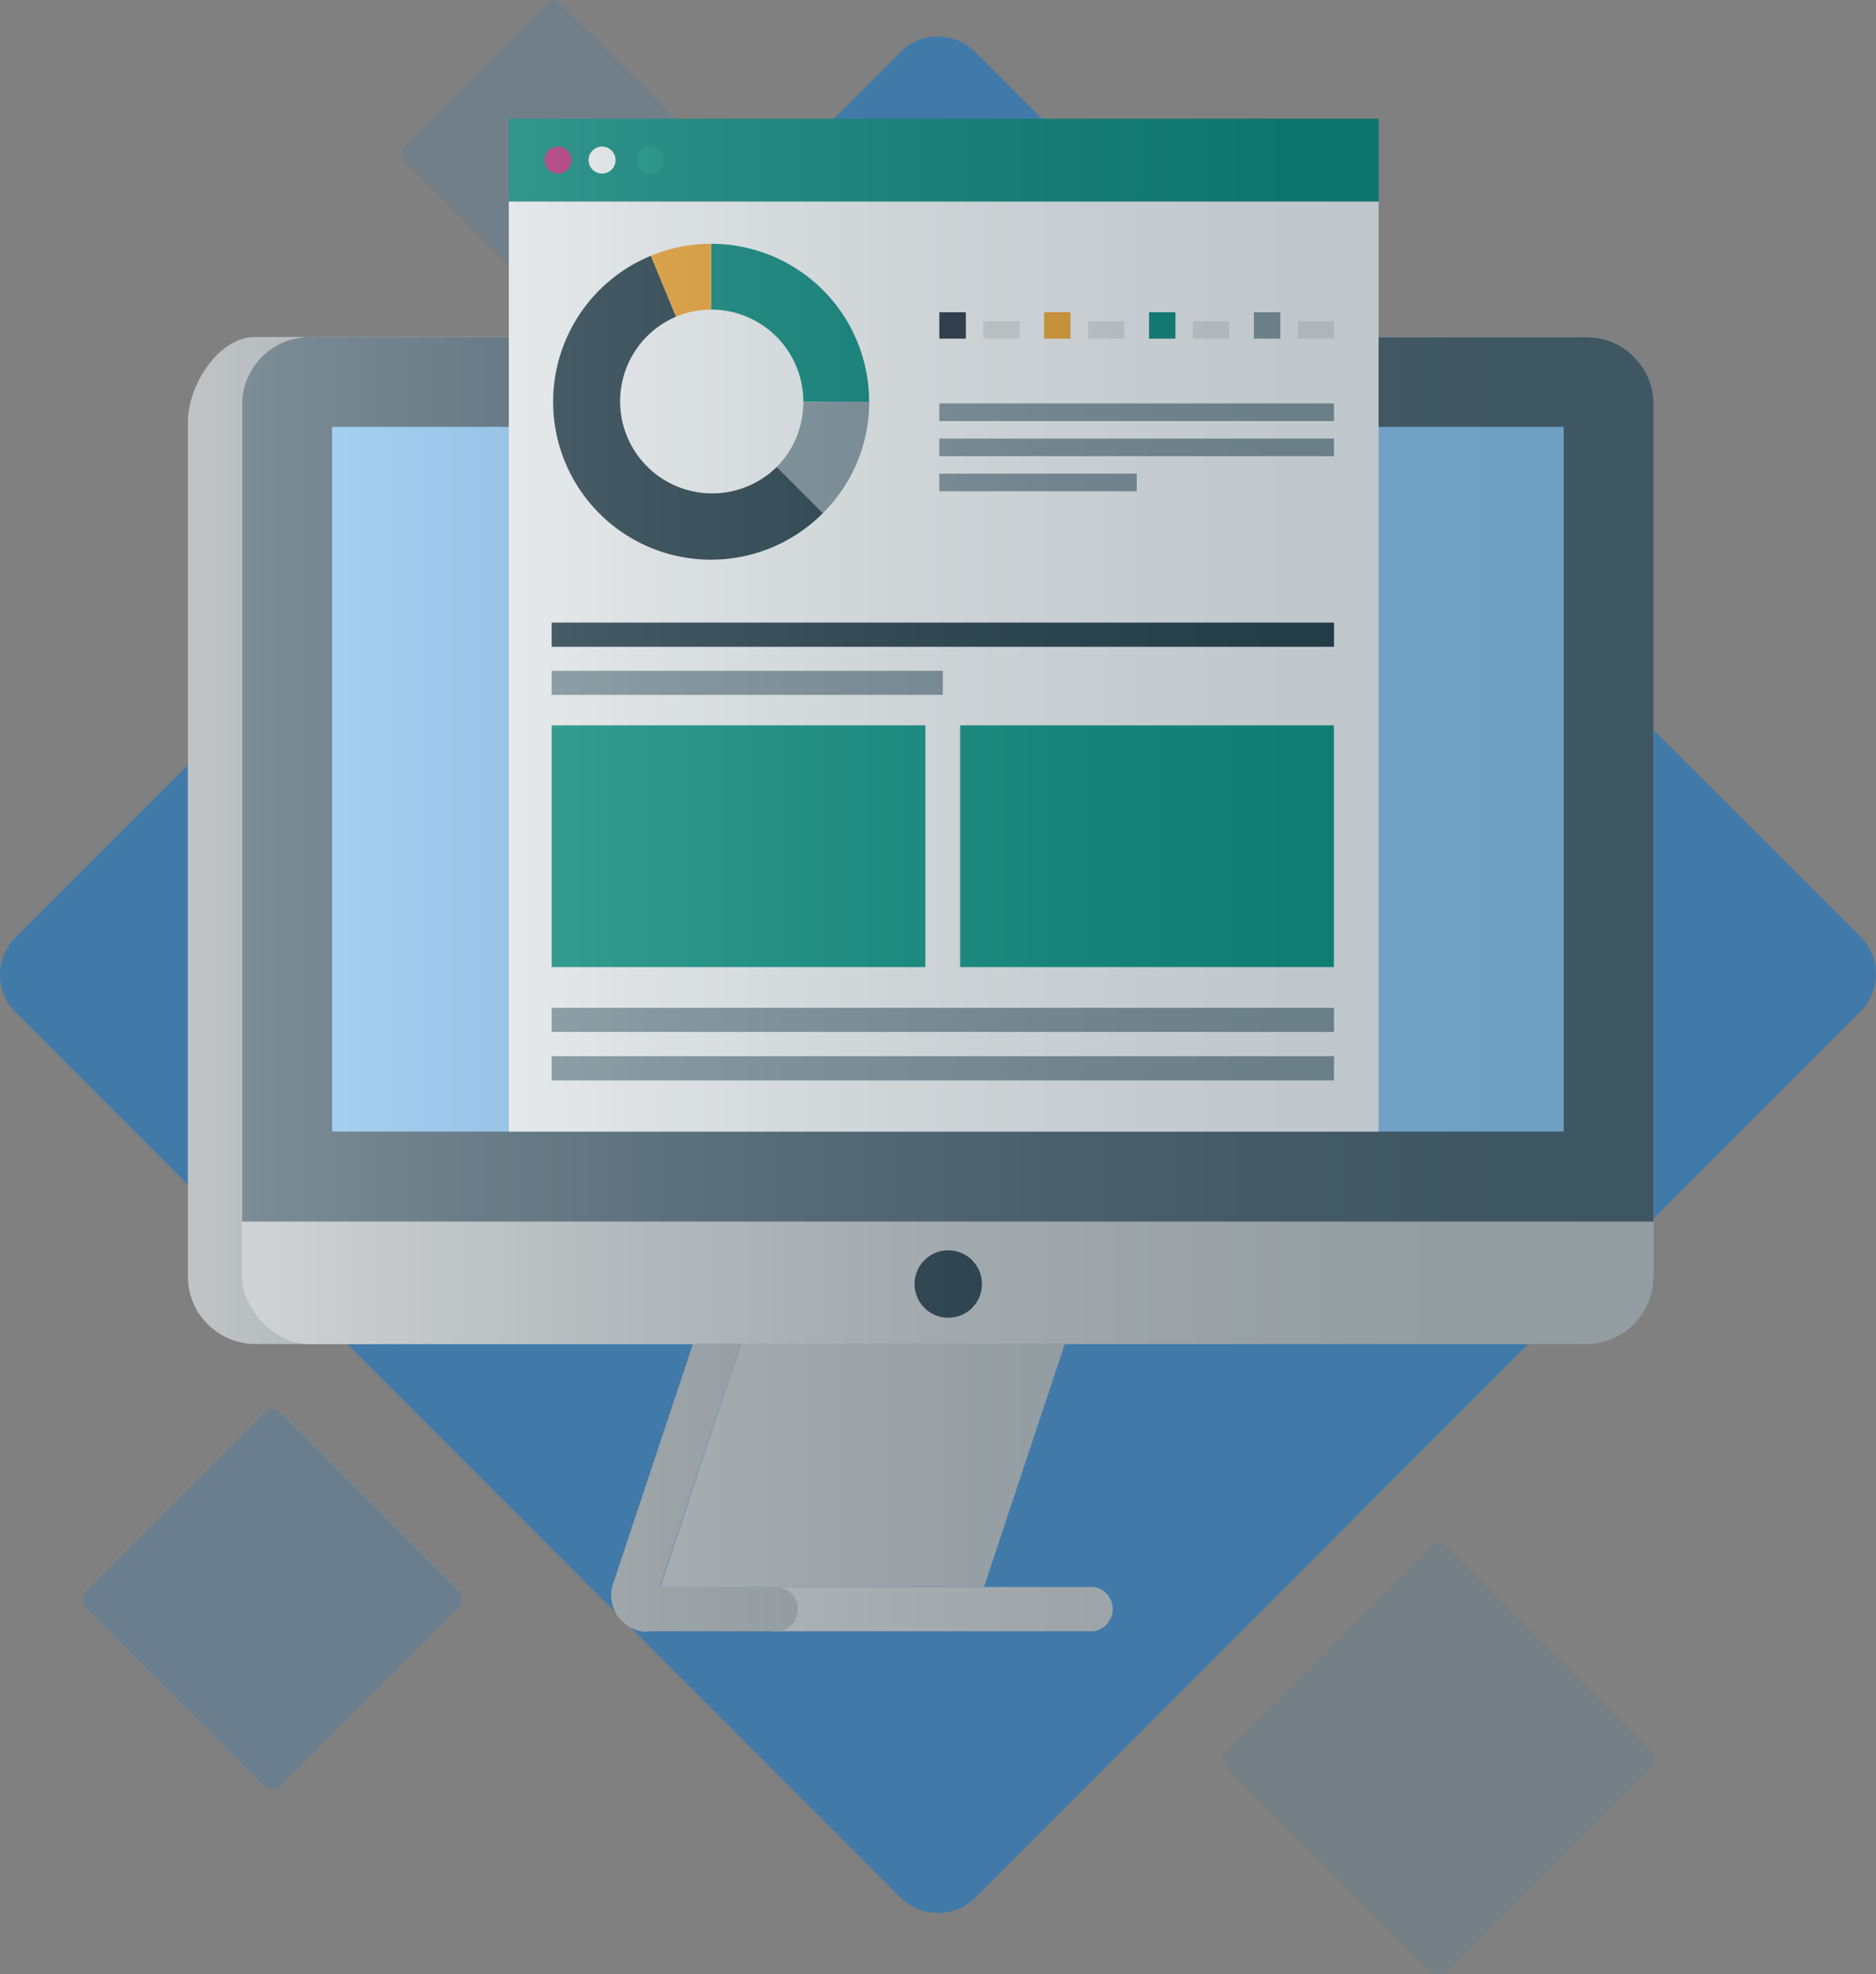 <svg xmlns="http://www.w3.org/2000/svg" xmlns:xlink="http://www.w3.org/1999/xlink" viewBox="0 0 128 134.68" width="128"><rect x="0" y="0" width="128" height="134.68" fill="#808080" stroke="none"/><defs><style>.cls-1{fill:none;}.cls-2{isolation:isolate;}.cls-3{clip-path:url(#clip-path);}.cls-4{opacity:0.6;mix-blend-mode:multiply;}.cls-5{clip-path:url(#clip-path-3);}.cls-6{fill:#1876c4;}.cls-7{opacity:0.15;}.cls-8{clip-path:url(#clip-path-4);}.cls-9{opacity:0.2;}.cls-10{clip-path:url(#clip-path-5);}.cls-11{opacity:0.1;}.cls-12{clip-path:url(#clip-path-6);}.cls-13{fill:#a4a9ad;}.cls-14{fill:#c3c6c8;}.cls-15{fill:#4c636f;}.cls-16{fill:#90caf9;}.cls-17{fill:#b3b8ba;}.cls-18{fill:#203945;}.cls-19{fill:#fff;}.cls-20{fill:#00897b;}.cls-21{fill:#bc2879;}.cls-22{fill:#049681;}.cls-23{fill:#8497a0;}.cls-24{fill:#faa629;}.cls-25{fill:#242d3c;}.cls-26{fill:#e6e5e5;}.cls-27{opacity:0.3;mix-blend-mode:overlay;}.cls-28{clip-path:url(#clip-path-7);}.cls-29{clip-path:url(#clip-path-8);}.cls-30{fill:url(#Безымянный_градиент);}</style><clipPath id="clip-path" transform="translate(0 0)"><rect class="cls-1" width="128" height="134.68"/></clipPath><clipPath id="clip-path-3" transform="translate(0 0)"><rect class="cls-1" y="2.49" width="128" height="128"/></clipPath><clipPath id="clip-path-4" transform="translate(0 0)"><rect class="cls-1" x="27.37" width="20.83" height="20.83"/></clipPath><clipPath id="clip-path-5" transform="translate(0 0)"><rect class="cls-1" x="5.61" y="96.13" width="25.99" height="25.99"/></clipPath><clipPath id="clip-path-6" transform="translate(0 0)"><rect class="cls-1" x="83.45" y="105.31" width="29.37" height="29.37"/></clipPath><clipPath id="clip-path-7" transform="translate(0 0)"><rect class="cls-1" x="12.82" y="8.1" width="100" height="103.21"/></clipPath><clipPath id="clip-path-8" transform="translate(0 0)"><path class="cls-1" d="M108.22,23H94.06V8.1H34.72V23H17.42c-2.53,0-4.6,3.3-4.6,5.83V87.08a4.61,4.61,0,0,0,4.6,4.6H47.29L41.85,108h0a2.51,2.51,0,0,0-.14.82,2.47,2.47,0,0,0,2.47,2.47H74.64a1.52,1.52,0,0,0,0-3H67.13l5.52-16.59h35.58a4.61,4.61,0,0,0,4.6-4.6V27.59a4.61,4.61,0,0,0-4.6-4.6M45,108.27l5.52-16.59h0Z"/></clipPath><linearGradient id="Безымянный_градиент" y1="134.68" x2="1" y2="134.68" gradientTransform="matrix(100, 0, 0, -100, 12.79, 13527.81)" gradientUnits="userSpaceOnUse"><stop offset="0" stop-color="#fff"/><stop offset="0.04" stop-color="#eceeef"/><stop offset="0.18" stop-color="#b7bfc3"/><stop offset="0.32" stop-color="#88969c"/><stop offset="0.46" stop-color="#63747d"/><stop offset="0.6" stop-color="#465a64"/><stop offset="0.74" stop-color="#314853"/><stop offset="0.87" stop-color="#243d48"/><stop offset="1" stop-color="#203945"/></linearGradient></defs><title>Ресурс 1</title><g class="cls-2"><g id="Слой_2" data-name="Слой 2"><g id="Слой_1-2" data-name="Слой 1"><g class="cls-3"><g class="cls-3"><g class="cls-4"><g class="cls-5"><path class="cls-6" d="M61.45,3.55,1.06,63.94a3.61,3.61,0,0,0,0,5.11l60.39,60.39a3.61,3.61,0,0,0,5.1,0L126.94,69a3.61,3.61,0,0,0,0-5.11L66.55,3.55a3.61,3.61,0,0,0-5.11,0" transform="translate(0 0)"/></g></g><g class="cls-7"><g class="cls-8"><path class="cls-6" d="M37.37.17,27.55,10a.59.59,0,0,0,0,.83l9.83,9.83a.59.59,0,0,0,.83,0L48,10.83A.59.59,0,0,0,48,10L38.2.17a.59.59,0,0,0-.83,0" transform="translate(0 0)"/></g></g><g class="cls-9"><g class="cls-10"><path class="cls-6" d="M18.08,96.35,5.82,108.61a.73.73,0,0,0,0,1l12.26,12.26a.73.73,0,0,0,1,0l12.26-12.26a.73.73,0,0,0,0-1L19.12,96.35a.73.73,0,0,0-1,0" transform="translate(0 0)"/></g></g><g class="cls-11"><g class="cls-12"><path class="cls-6" d="M97.55,105.56,83.69,119.41a.83.83,0,0,0,0,1.17l13.86,13.86a.83.83,0,0,0,1.17,0l13.85-13.86a.83.83,0,0,0,0-1.17L98.72,105.56a.83.83,0,0,0-1.17,0" transform="translate(0 0)"/></g></g><path class="cls-13" d="M17.42,91.68a4.61,4.61,0,0,1-4.6-4.6V28.81c0-2.53,2.07-5.83,4.6-5.83h87.1a4.61,4.61,0,0,1,4.6,4.6v59.5a4.61,4.61,0,0,1-4.6,4.6Z" transform="translate(0 0)"/><rect class="cls-14" x="16.52" y="22.99" width="96.3" height="68.7" rx="4.6" ry="4.6"/><path class="cls-15" d="M21.12,23h87.1a4.61,4.61,0,0,1,4.6,4.6V83.33H16.52V27.59a4.61,4.61,0,0,1,4.6-4.6" transform="translate(0 0)"/><rect class="cls-16" x="22.66" y="29.12" width="84.03" height="48.07"/><polygon class="cls-17" points="67.13 108.27 45.04 108.27 50.56 91.68 72.65 91.68 67.13 108.27"/><path class="cls-14" d="M74.64,108.27a1.52,1.52,0,0,1,0,3H52.71v-3Z" transform="translate(0 0)"/><path class="cls-13" d="M44.18,111.31A2.48,2.48,0,0,1,41.85,108h0l5.44-16.34h3.27L45,108.27h7.67a1.52,1.52,0,1,1,0,3H44.18Z" transform="translate(0 0)"/><path class="cls-18" d="M67,87.59a2.3,2.3,0,1,1-2.3-2.3,2.3,2.3,0,0,1,2.3,2.3" transform="translate(0 0)"/><rect class="cls-19" x="34.72" y="13.74" width="59.34" height="63.45"/><rect class="cls-20" x="34.72" y="8.1" width="59.34" height="5.64"/><path class="cls-21" d="M39,10.92a.92.92,0,1,1-.92-.92.92.92,0,0,1,.92.92" transform="translate(0 0)"/><path class="cls-19" d="M42,10.92a.92.92,0,1,1-.92-.92.92.92,0,0,1,.92.92" transform="translate(0 0)"/><path class="cls-22" d="M45.29,10.92a.92.92,0,1,1-.92-.92.92.92,0,0,1,.92.92" transform="translate(0 0)"/><rect class="cls-23" x="64.09" y="27.52" width="26.93" height="1.2"/><rect class="cls-23" x="64.09" y="29.92" width="26.93" height="1.2"/><rect class="cls-23" x="64.09" y="32.31" width="13.47" height="1.2"/><path class="cls-23" d="M54.81,27.41A6.25,6.25,0,0,1,53,31.85L56.15,35a10.73,10.73,0,0,0,3.16-7.62Z" transform="translate(0 0)"/><path class="cls-18" d="M53,31.85A6.28,6.28,0,1,1,46.13,21.6l-1.72-4.15A10.77,10.77,0,1,0,56.15,35Z" transform="translate(0 0)"/><path class="cls-24" d="M48.53,21.12V16.63a10.64,10.64,0,0,0-4.12.82l1.72,4.15a6.24,6.24,0,0,1,2.4-.48" transform="translate(0 0)"/><path class="cls-20" d="M48.53,21.12a6.28,6.28,0,0,1,6.28,6.28H59.3A10.77,10.77,0,0,0,48.53,16.63Z" transform="translate(0 0)"/><rect class="cls-25" x="64.09" y="21.3" width="1.81" height="1.8"/><rect class="cls-26" x="67.09" y="21.91" width="2.47" height="1.19"/><rect class="cls-24" x="71.24" y="21.3" width="1.8" height="1.8"/><rect class="cls-26" x="74.24" y="21.91" width="2.47" height="1.19"/><rect class="cls-20" x="78.4" y="21.3" width="1.8" height="1.8"/><rect class="cls-26" x="81.39" y="21.91" width="2.47" height="1.19"/><rect class="cls-23" x="85.55" y="21.3" width="1.81" height="1.8"/><rect class="cls-26" x="88.55" y="21.91" width="2.47" height="1.19"/><rect class="cls-18" x="37.64" y="42.47" width="53.38" height="1.65"/><rect class="cls-23" x="37.64" y="45.76" width="26.69" height="1.64"/><rect class="cls-22" x="37.64" y="49.48" width="25.5" height="16.49"/><rect class="cls-22" x="65.51" y="49.48" width="25.5" height="16.49"/><rect class="cls-23" x="37.64" y="72.05" width="53.38" height="1.65"/><rect class="cls-23" x="37.64" y="68.75" width="53.38" height="1.64"/><g class="cls-27"><g class="cls-28"><g class="cls-29"><rect class="cls-30" x="12.82" y="8.1" width="100" height="103.21"/></g></g></g></g></g></g></g></g></svg>
